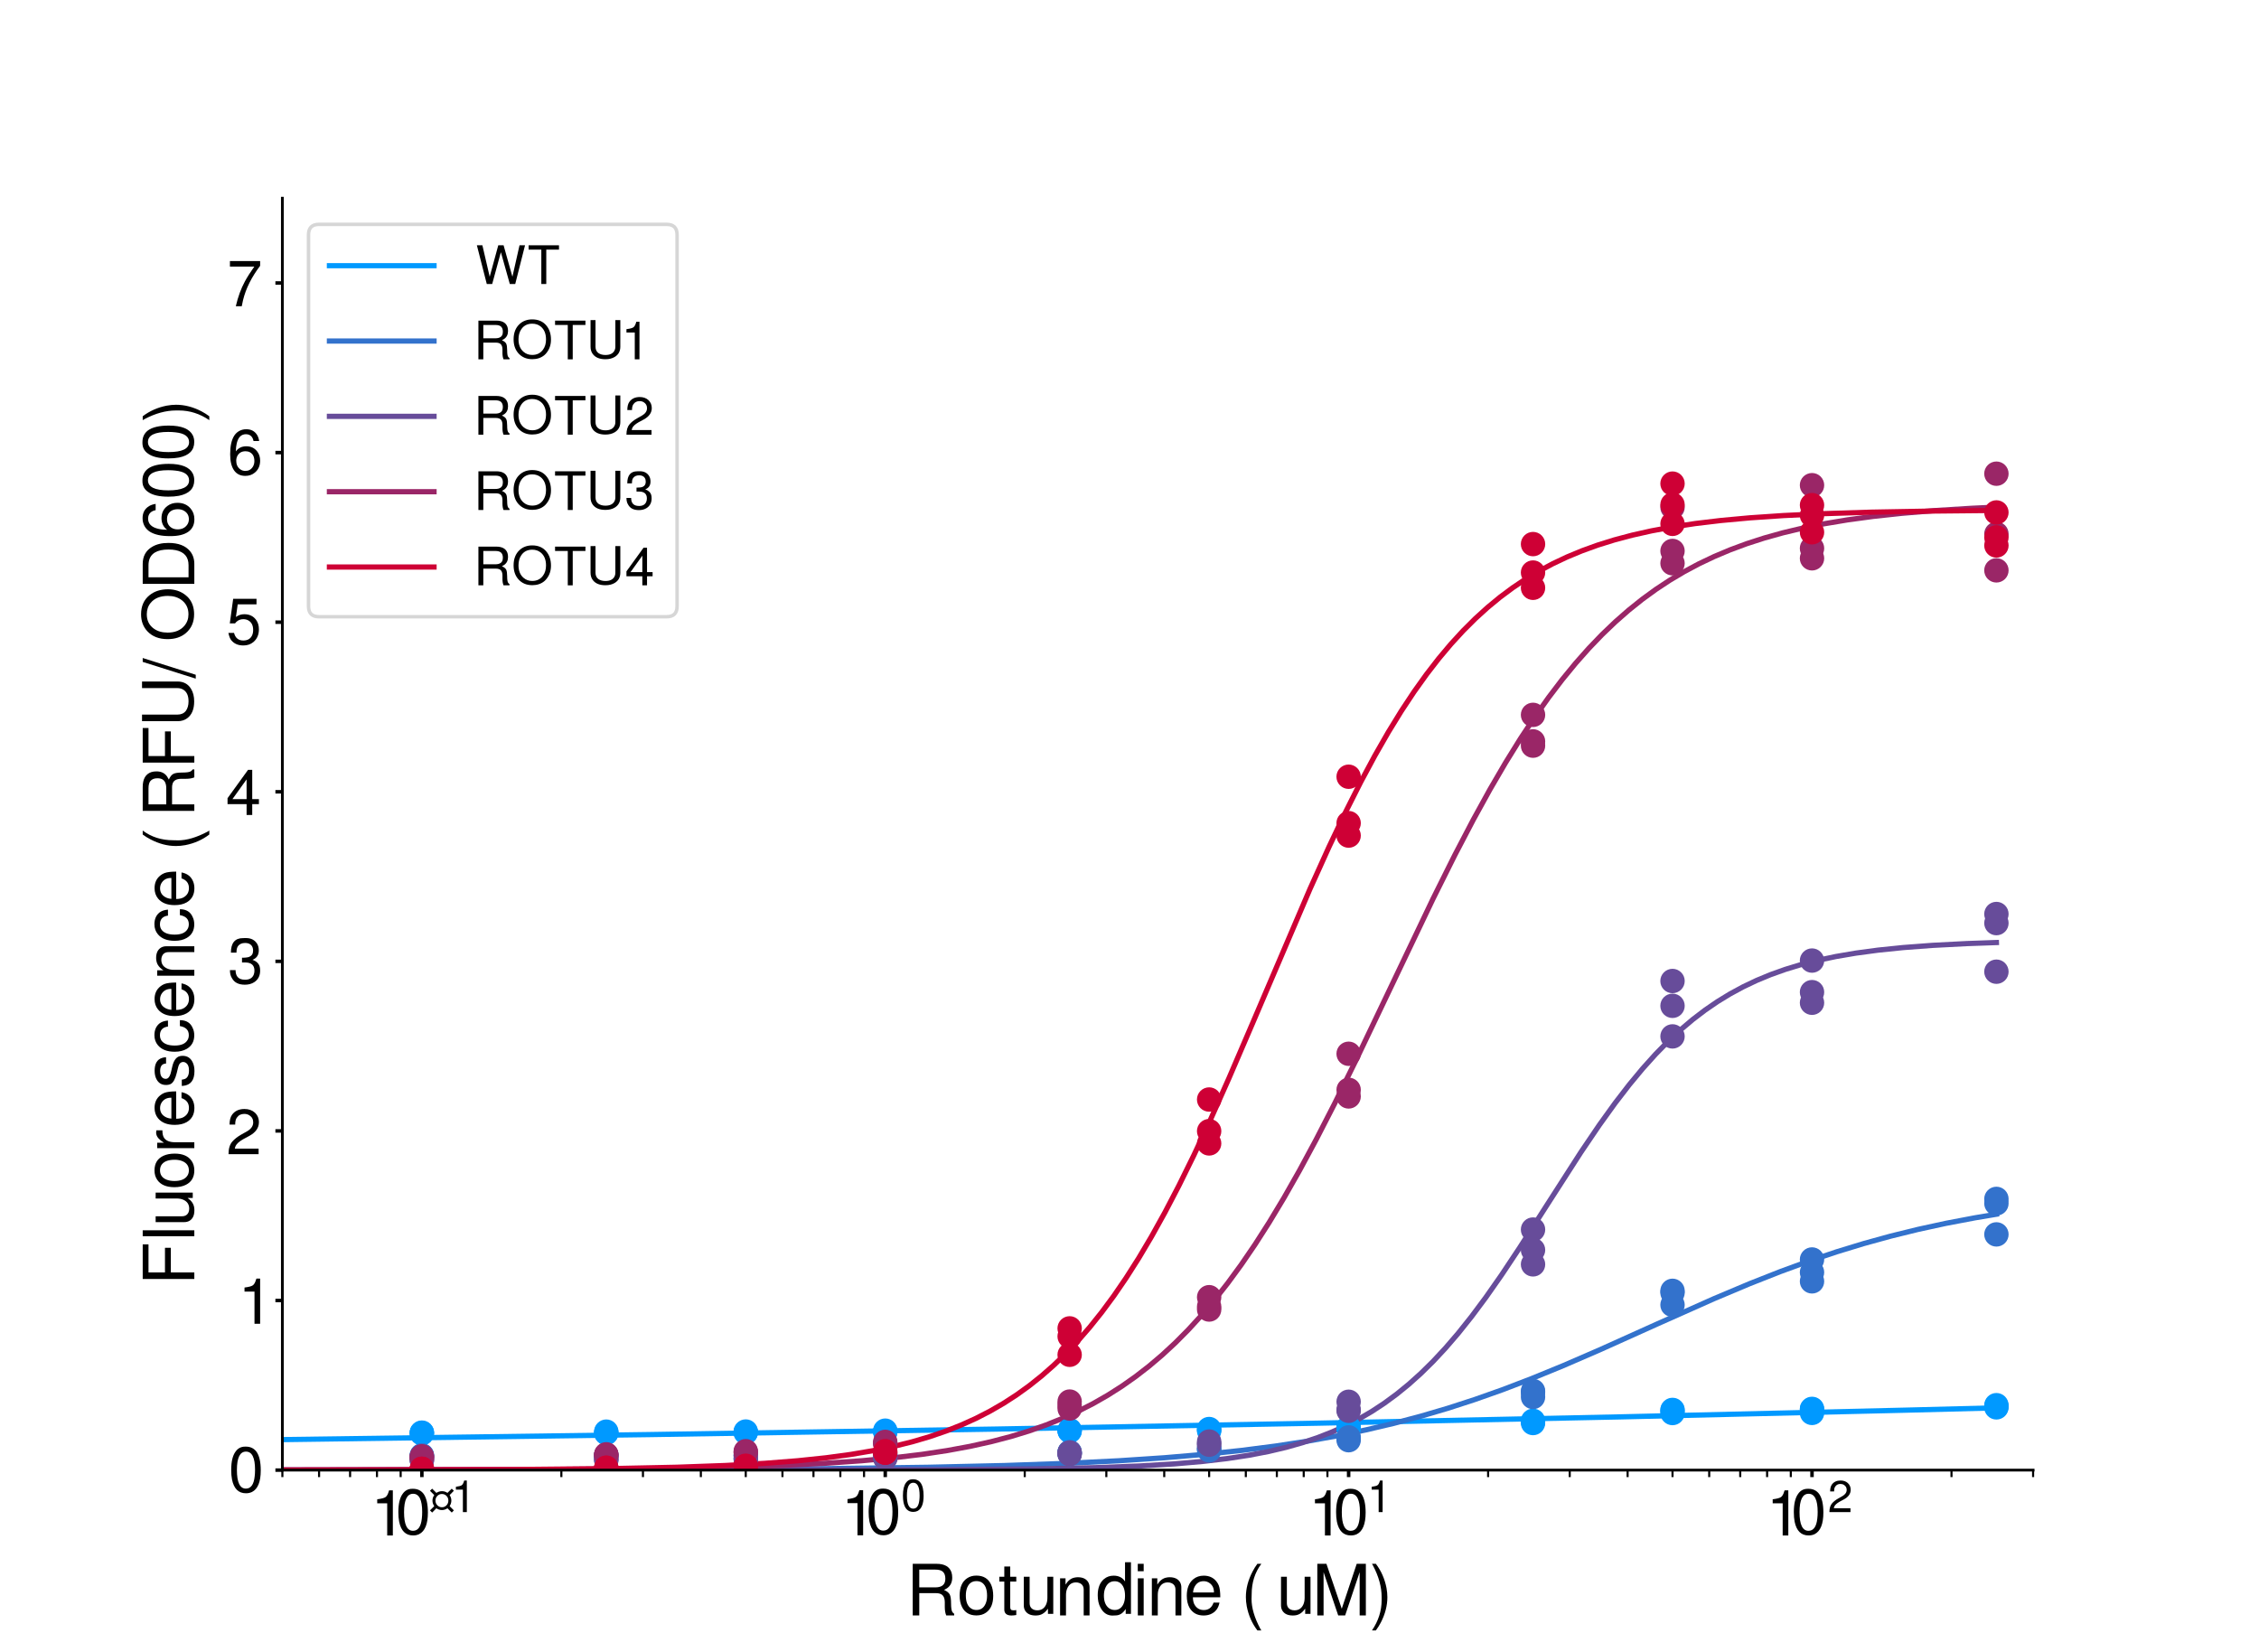 <?xml version="1.0" encoding="utf-8" standalone="no"?>
<!DOCTYPE svg PUBLIC "-//W3C//DTD SVG 1.1//EN"
  "http://www.w3.org/Graphics/SVG/1.1/DTD/svg11.dtd">
<!-- Created with matplotlib (https://matplotlib.org/) -->
<svg height="473.76pt" version="1.1" viewBox="0 0 648 473.76" width="648pt" xmlns="http://www.w3.org/2000/svg" xmlns:xlink="http://www.w3.org/1999/xlink">
 <defs>
  <style type="text/css">
*{stroke-linecap:butt;stroke-linejoin:round;}
  </style>
 </defs>
 <g id="figure_1">
  <g id="patch_1">
   <path d="M 0 473.76 
L 648 473.76 
L 648 0 
L 0 0 
z
" style="fill:#ffffff;"/>
  </g>
  <g id="axes_1">
   <g id="patch_2">
    <path d="M 81 421.646 
L 583.2 421.646 
L 583.2 56.851 
L 81 56.851 
z
" style="fill:#ffffff;"/>
   </g>
   <g id="matplotlib.axis_1">
    <g id="xtick_1">
     <g id="line2d_1">
      <defs>
       <path d="M 0 0 
L 0 2 
" id="m066c71b6ae" style="stroke:#000000;"/>
      </defs>
      <g>
       <use style="stroke:#000000;" x="121.014" xlink:href="#m066c71b6ae" y="421.646"/>
      </g>
     </g>
     <g id="text_1">
      <!-- $\mathdefault{10^{-1}}$ -->
      <defs>
       <path d="M 22.75 51.266 
L 6.844 51.266 
L 6.844 57.719 
Q 17.188 58.984 20.219 61.328 
Q 23.344 63.578 25.391 70.797 
L 25.875 71.969 
L 31.734 71.969 
L 31.734 0 
L 22.75 0 
z
" id="Gargi-49"/>
       <path d="M 41.891 37.5 
Q 41.891 66.5 27.438 66.5 
Q 12.984 66.5 12.984 37.203 
Q 12.984 7.516 27.25 7.516 
Q 39.266 7.516 41.312 27.047 
Q 41.891 31.734 41.891 37.5 
z
M 27.438 74.422 
Q 37.891 74.422 44.047 66.5 
Q 50.984 56.938 50.984 36.625 
Q 50.984 9.188 37.016 2.156 
Q 32.719 0.094 27.438 0.094 
Q 9.578 0.094 5.172 22.078 
Q 3.906 28.719 3.906 37.312 
Q 3.906 57.125 10.844 66.5 
Q 16.406 74.422 25.984 74.422 
z
" id="Gargi-48"/>
       <path d="M 52.203 4 
L 47.406 -1 
L 37.594 8.797 
Q 31.703 4.703 25.094 4.703 
Q 18.297 4.703 12.406 8.797 
L 2.797 -1 
L -2.203 4 
L 7.594 13.594 
Q 3.5 19.5 3.5 26.203 
Q 3.5 33.094 7.594 38.797 
L -2.203 48.594 
L 2.797 53.406 
L 12.406 43.797 
Q 18.5 47.703 25.094 47.703 
Q 32 47.703 37.594 43.797 
L 47.406 53.406 
L 52.203 48.594 
L 42.594 38.797 
Q 46.5 33 46.5 26.297 
Q 46.5 19.703 42.594 13.594 
z
M 39.703 26.406 
Q 39.703 32.594 35.391 36.938 
Q 31.094 41.297 24.906 41.297 
Q 18.906 41.297 14.594 36.891 
Q 10.297 32.5 10.297 26.297 
Q 10.297 20 14.641 15.547 
Q 19 11.094 25.094 11.094 
Q 31.297 11.094 35.5 15.547 
Q 39.703 20 39.703 26.406 
z
" id="STIXGeneral-Regular-164"/>
      </defs>
      <g transform="translate(106.974 440.472)scale(0.18 -0.18)">
       <use transform="translate(0 0.369)" xlink:href="#Gargi-49"/>
       <use transform="translate(36.621 0.369)" xlink:href="#Gargi-48"/>
       <use transform="translate(92.435 37.622)scale(0.7)" xlink:href="#STIXGeneral-Regular-164"/>
       <use transform="translate(127.435 37.622)scale(0.7)" xlink:href="#Gargi-49"/>
      </g>
     </g>
    </g>
    <g id="xtick_2">
     <g id="line2d_2">
      <g>
       <use style="stroke:#000000;" x="253.936" xlink:href="#m066c71b6ae" y="421.646"/>
      </g>
     </g>
     <g id="text_2">
      <!-- $\mathdefault{10^{0}}$ -->
      <g transform="translate(241.876 440.472)scale(0.18 -0.18)">
       <use transform="translate(0 0.652)" xlink:href="#Gargi-49"/>
       <use transform="translate(36.621 0.652)" xlink:href="#Gargi-48"/>
       <use transform="translate(92.435 37.905)scale(0.7)" xlink:href="#Gargi-48"/>
      </g>
     </g>
    </g>
    <g id="xtick_3">
     <g id="line2d_3">
      <g>
       <use style="stroke:#000000;" x="386.858" xlink:href="#m066c71b6ae" y="421.646"/>
      </g>
     </g>
     <g id="text_3">
      <!-- $\mathdefault{10^{1}}$ -->
      <g transform="translate(375.968 440.472)scale(0.18 -0.18)">
       <use transform="translate(0 0.369)" xlink:href="#Gargi-49"/>
       <use transform="translate(36.621 0.369)" xlink:href="#Gargi-48"/>
       <use transform="translate(92.435 37.622)scale(0.7)" xlink:href="#Gargi-49"/>
      </g>
     </g>
    </g>
    <g id="xtick_4">
     <g id="line2d_4">
      <g>
       <use style="stroke:#000000;" x="519.78" xlink:href="#m066c71b6ae" y="421.646"/>
      </g>
     </g>
     <g id="text_4">
      <!-- $\mathdefault{10^{2}}$ -->
      <defs>
       <path d="M 54.781 8.797 
L 54.781 0 
L 6.844 0 
Q 6.844 12.984 12.703 19.828 
Q 17.969 25.984 27.047 31.156 
L 36.422 36.422 
Q 46.188 42.094 46.188 50.688 
Q 46.188 58.016 40.047 61.922 
Q 36.531 64.156 31.938 64.156 
Q 24.312 64.156 20.312 58.406 
L 19.531 57.234 
Q 17.484 53.906 17.484 47.078 
L 8.5 47.078 
Q 8.5 57.234 12.406 62.703 
Q 19.047 71.969 32.234 71.969 
Q 42.281 71.969 48.641 66.312 
Q 55.281 60.25 55.281 50.875 
Q 55.281 37.5 40.047 29.109 
L 29.891 23.641 
Q 20.703 18.266 18.266 13.281 
Q 17.281 11.234 16.891 8.797 
z
" id="Gargi-50"/>
      </defs>
      <g transform="translate(507.27 440.472)scale(0.18 -0.18)">
       <use transform="translate(0 0.369)" xlink:href="#Gargi-49"/>
       <use transform="translate(36.621 0.369)" xlink:href="#Gargi-48"/>
       <use transform="translate(92.435 37.622)scale(0.7)" xlink:href="#Gargi-50"/>
      </g>
     </g>
    </g>
    <g id="xtick_5">
     <g id="line2d_5">
      <defs>
       <path d="M 0 0 
L 0 2 
" id="mce580d569e" style="stroke:#000000;stroke-width:0.6;"/>
      </defs>
      <g>
       <use style="stroke:#000000;stroke-width:0.6;" x="81" xlink:href="#mce580d569e" y="421.646"/>
      </g>
     </g>
    </g>
    <g id="xtick_6">
     <g id="line2d_6">
      <g>
       <use style="stroke:#000000;stroke-width:0.6;" x="91.525" xlink:href="#mce580d569e" y="421.646"/>
      </g>
     </g>
    </g>
    <g id="xtick_7">
     <g id="line2d_7">
      <g>
       <use style="stroke:#000000;stroke-width:0.6;" x="100.424" xlink:href="#mce580d569e" y="421.646"/>
      </g>
     </g>
    </g>
    <g id="xtick_8">
     <g id="line2d_8">
      <g>
       <use style="stroke:#000000;stroke-width:0.6;" x="108.132" xlink:href="#mce580d569e" y="421.646"/>
      </g>
     </g>
    </g>
    <g id="xtick_9">
     <g id="line2d_9">
      <g>
       <use style="stroke:#000000;stroke-width:0.6;" x="114.931" xlink:href="#mce580d569e" y="421.646"/>
      </g>
     </g>
    </g>
    <g id="xtick_10">
     <g id="line2d_10">
      <g>
       <use style="stroke:#000000;stroke-width:0.6;" x="161.027" xlink:href="#mce580d569e" y="421.646"/>
      </g>
     </g>
    </g>
    <g id="xtick_11">
     <g id="line2d_11">
      <g>
       <use style="stroke:#000000;stroke-width:0.6;" x="184.434" xlink:href="#mce580d569e" y="421.646"/>
      </g>
     </g>
    </g>
    <g id="xtick_12">
     <g id="line2d_12">
      <g>
       <use style="stroke:#000000;stroke-width:0.6;" x="201.041" xlink:href="#mce580d569e" y="421.646"/>
      </g>
     </g>
    </g>
    <g id="xtick_13">
     <g id="line2d_13">
      <g>
       <use style="stroke:#000000;stroke-width:0.6;" x="213.922" xlink:href="#mce580d569e" y="421.646"/>
      </g>
     </g>
    </g>
    <g id="xtick_14">
     <g id="line2d_14">
      <g>
       <use style="stroke:#000000;stroke-width:0.6;" x="224.447" xlink:href="#mce580d569e" y="421.646"/>
      </g>
     </g>
    </g>
    <g id="xtick_15">
     <g id="line2d_15">
      <g>
       <use style="stroke:#000000;stroke-width:0.6;" x="233.346" xlink:href="#mce580d569e" y="421.646"/>
      </g>
     </g>
    </g>
    <g id="xtick_16">
     <g id="line2d_16">
      <g>
       <use style="stroke:#000000;stroke-width:0.6;" x="241.054" xlink:href="#mce580d569e" y="421.646"/>
      </g>
     </g>
    </g>
    <g id="xtick_17">
     <g id="line2d_17">
      <g>
       <use style="stroke:#000000;stroke-width:0.6;" x="247.854" xlink:href="#mce580d569e" y="421.646"/>
      </g>
     </g>
    </g>
    <g id="xtick_18">
     <g id="line2d_18">
      <g>
       <use style="stroke:#000000;stroke-width:0.6;" x="293.949" xlink:href="#mce580d569e" y="421.646"/>
      </g>
     </g>
    </g>
    <g id="xtick_19">
     <g id="line2d_19">
      <g>
       <use style="stroke:#000000;stroke-width:0.6;" x="317.356" xlink:href="#mce580d569e" y="421.646"/>
      </g>
     </g>
    </g>
    <g id="xtick_20">
     <g id="line2d_20">
      <g>
       <use style="stroke:#000000;stroke-width:0.6;" x="333.963" xlink:href="#mce580d569e" y="421.646"/>
      </g>
     </g>
    </g>
    <g id="xtick_21">
     <g id="line2d_21">
      <g>
       <use style="stroke:#000000;stroke-width:0.6;" x="346.844" xlink:href="#mce580d569e" y="421.646"/>
      </g>
     </g>
    </g>
    <g id="xtick_22">
     <g id="line2d_22">
      <g>
       <use style="stroke:#000000;stroke-width:0.6;" x="357.369" xlink:href="#mce580d569e" y="421.646"/>
      </g>
     </g>
    </g>
    <g id="xtick_23">
     <g id="line2d_23">
      <g>
       <use style="stroke:#000000;stroke-width:0.6;" x="366.268" xlink:href="#mce580d569e" y="421.646"/>
      </g>
     </g>
    </g>
    <g id="xtick_24">
     <g id="line2d_24">
      <g>
       <use style="stroke:#000000;stroke-width:0.6;" x="373.976" xlink:href="#mce580d569e" y="421.646"/>
      </g>
     </g>
    </g>
    <g id="xtick_25">
     <g id="line2d_25">
      <g>
       <use style="stroke:#000000;stroke-width:0.6;" x="380.776" xlink:href="#mce580d569e" y="421.646"/>
      </g>
     </g>
    </g>
    <g id="xtick_26">
     <g id="line2d_26">
      <g>
       <use style="stroke:#000000;stroke-width:0.6;" x="426.871" xlink:href="#mce580d569e" y="421.646"/>
      </g>
     </g>
    </g>
    <g id="xtick_27">
     <g id="line2d_27">
      <g>
       <use style="stroke:#000000;stroke-width:0.6;" x="450.278" xlink:href="#mce580d569e" y="421.646"/>
      </g>
     </g>
    </g>
    <g id="xtick_28">
     <g id="line2d_28">
      <g>
       <use style="stroke:#000000;stroke-width:0.6;" x="466.885" xlink:href="#mce580d569e" y="421.646"/>
      </g>
     </g>
    </g>
    <g id="xtick_29">
     <g id="line2d_29">
      <g>
       <use style="stroke:#000000;stroke-width:0.6;" x="479.766" xlink:href="#mce580d569e" y="421.646"/>
      </g>
     </g>
    </g>
    <g id="xtick_30">
     <g id="line2d_30">
      <g>
       <use style="stroke:#000000;stroke-width:0.6;" x="490.291" xlink:href="#mce580d569e" y="421.646"/>
      </g>
     </g>
    </g>
    <g id="xtick_31">
     <g id="line2d_31">
      <g>
       <use style="stroke:#000000;stroke-width:0.6;" x="499.19" xlink:href="#mce580d569e" y="421.646"/>
      </g>
     </g>
    </g>
    <g id="xtick_32">
     <g id="line2d_32">
      <g>
       <use style="stroke:#000000;stroke-width:0.6;" x="506.899" xlink:href="#mce580d569e" y="421.646"/>
      </g>
     </g>
    </g>
    <g id="xtick_33">
     <g id="line2d_33">
      <g>
       <use style="stroke:#000000;stroke-width:0.6;" x="513.698" xlink:href="#mce580d569e" y="421.646"/>
      </g>
     </g>
    </g>
    <g id="xtick_34">
     <g id="line2d_34">
      <g>
       <use style="stroke:#000000;stroke-width:0.6;" x="559.794" xlink:href="#mce580d569e" y="421.646"/>
      </g>
     </g>
    </g>
    <g id="xtick_35">
     <g id="line2d_35">
      <g>
       <use style="stroke:#000000;stroke-width:0.6;" x="583.2" xlink:href="#mce580d569e" y="421.646"/>
      </g>
     </g>
    </g>
    <g id="text_5">
     <!-- Rotundine (uM) -->
     <defs>
      <path d="M 14.266 40.234 
L 37.109 40.234 
Q 49.422 40.234 51.266 48.922 
Q 51.656 50.688 51.656 52.938 
Q 51.656 59.578 47.859 62.891 
Q 44.531 65.719 37.109 65.719 
L 14.266 65.719 
z
M 14.266 31.938 
L 14.266 0 
L 4.891 0 
L 4.891 74.031 
L 38.969 74.031 
Q 56.25 74.031 60.453 61.812 
Q 61.531 58.5 61.531 54.203 
Q 61.531 44.234 54.203 39.062 
Q 52.25 37.797 49.812 36.531 
Q 56.156 33.797 58.109 29.781 
Q 59.859 25.984 59.859 17.281 
Q 59.859 7.516 61.812 4.781 
Q 62.797 3.422 64.359 2.344 
L 64.359 0 
L 52.938 0 
Q 50.875 4.891 50.875 12.109 
L 50.875 18.656 
Q 50.875 29.781 42.781 31.453 
Q 40.922 31.938 38.672 31.938 
z
" id="Gargi-82"/>
      <path d="M 27.047 49.219 
Q 17.578 49.219 13.766 39.938 
Q 11.812 35.062 11.812 28.516 
Q 11.812 14.656 19.734 9.766 
Q 22.859 7.812 27.047 7.812 
Q 36.234 7.812 40.141 16.797 
Q 42.281 21.578 42.281 28.219 
Q 42.281 42.969 33.984 47.656 
Q 30.859 49.219 27.047 49.219 
z
M 26.953 57.125 
Q 42.281 57.125 48.141 43.953 
Q 51.078 37.312 51.078 28.125 
Q 51.078 11.141 40.719 4 
Q 35.062 0 27.047 0 
Q 12.406 0 6.344 12.109 
Q 2.938 18.953 2.938 28.516 
Q 2.938 46.188 13.672 53.328 
Q 19.234 57.125 26.953 57.125 
z
" id="Gargi-111"/>
      <path d="M 30.172 55.469 
L 30.172 48.531 
L 21.484 48.531 
L 21.484 12.109 
Q 21.484 8.203 23.734 7.625 
Q 24.609 7.328 26.172 7.328 
Q 28.719 7.328 30.172 7.719 
L 30.172 0.594 
Q 26.266 -0.094 23.25 -0.094 
Q 14.266 -0.094 13.094 6.734 
Q 12.984 7.422 12.984 8.297 
L 12.984 48.531 
L 5.859 48.531 
L 5.859 55.469 
L 12.984 55.469 
L 12.984 70.125 
L 21.484 70.125 
L 21.484 55.469 
z
" id="Gargi-116"/>
      <path d="M 47.172 2.25 
L 39.547 2.25 
L 39.547 9.672 
Q 33.891 1.656 26.375 0.297 
Q 24.312 -0.094 21.781 -0.094 
Q 10.938 -0.094 6.734 7.031 
Q 4.891 10.25 4.891 14.453 
L 4.891 55.469 
L 13.281 55.469 
L 13.281 17.781 
Q 13.281 10.641 19.234 8.203 
Q 21.484 7.328 24.219 7.328 
Q 32.906 7.328 36.719 15.234 
Q 38.766 19.531 38.766 25.297 
L 38.766 55.469 
L 47.172 55.469 
z
" id="Gargi-117"/>
      <path d="M 4.891 53.219 
L 12.703 53.219 
L 12.703 44.234 
Q 18.172 52.938 25.875 54.297 
Q 27.938 54.781 30.375 54.781 
Q 41.016 54.781 45.312 47.656 
Q 47.172 44.344 47.172 40.234 
L 47.172 0 
L 38.766 0 
L 38.766 36.922 
Q 38.766 43.953 32.812 46.391 
Q 30.562 47.359 27.828 47.359 
Q 19.234 47.359 15.531 39.547 
Q 13.375 35.25 13.375 29.391 
L 13.375 0 
L 4.891 0 
z
" id="Gargi-110"/>
      <path d="M 31.156 49.031 
Q 22.469 49.031 18.359 40.719 
Q 15.719 35.641 15.719 28.422 
Q 15.719 16.016 22.75 10.547 
Q 26.469 7.812 31.25 7.812 
Q 39.656 7.812 43.656 16.109 
Q 46 21.188 46 28.219 
Q 46 41.5 38.766 46.781 
Q 35.359 49.031 31.156 49.031 
z
M 54.5 76.266 
L 54.5 2.25 
L 46.969 2.25 
L 46.969 9.281 
Q 41.109 0 32.328 0 
Q 31.25 0 29.984 -0.094 
Q 29.109 -0.203 28.125 -0.203 
Q 16.797 -0.203 10.75 11.328 
Q 6.844 18.453 6.844 29 
Q 6.844 44.625 15.922 52.25 
Q 21.688 57.031 29.688 57.031 
Q 40.625 57.031 46 48.734 
L 46 76.266 
z
" id="Gargi-100"/>
      <path d="M 15.328 74.031 
L 15.328 63.375 
L 6.844 63.375 
L 6.844 74.031 
z
M 15.328 53.219 
L 15.328 0 
L 6.938 0 
L 6.938 53.219 
z
" id="Gargi-105"/>
      <path d="M 11.922 32.906 
L 41.797 32.906 
Q 41.891 33.109 41.891 33.5 
Q 41.891 41.703 35.938 46.188 
Q 32.031 49.125 27.156 49.125 
Q 18.562 49.125 14.359 41.5 
Q 12.312 37.891 11.922 32.906 
z
M 50.984 25.984 
L 11.719 25.984 
Q 11.812 18.656 14.547 14.656 
Q 18.953 7.719 27.344 7.719 
Q 37.703 7.719 41.312 18.359 
L 49.812 18.359 
Q 47.562 6.156 37.016 1.766 
Q 32.516 -0.094 27.047 -0.094 
Q 13.281 -0.094 6.844 11.031 
Q 2.938 17.969 2.938 28.125 
Q 2.938 44.234 12.406 52.047 
Q 18.562 57.031 27.25 57.031 
Q 38.969 57.031 45.516 48.641 
Q 47.562 46.094 48.828 42.969 
Q 50.984 37.406 50.984 25.984 
z
" id="Gargi-101"/>
      <path id="Gargi-32"/>
      <path d="M 23.922 74.031 
L 29.594 74.031 
Q 15.719 55.375 15.719 30.469 
Q 15.719 28.328 15.625 26.266 
Q 15.531 24.906 15.531 23.531 
Q 15.531 4.594 28.031 -18.953 
Q 28.812 -20.516 29.594 -21.484 
L 23.922 -21.484 
Q 12.5 -6.547 8.688 12.984 
Q 7.422 19.922 7.422 26.266 
Q 7.422 44.531 16.891 62.703 
Q 20.016 68.844 23.922 74.031 
z
" id="Gargi-40"/>
      <path d="M 44.828 0 
L 34.859 0 
L 13.875 62.016 
L 13.875 0 
L 4.891 0 
L 4.891 74.031 
L 17.969 74.031 
L 39.938 9.578 
L 61.422 74.031 
L 74.516 74.031 
L 74.516 0 
L 65.625 0 
L 65.625 62.016 
z
" id="Gargi-77"/>
      <path d="M 9.469 -21.484 
L 3.906 -21.484 
Q 17.781 -1.078 17.781 22.078 
Q 17.781 23.141 17.781 24.125 
Q 17.781 25.203 17.781 26.172 
Q 17.781 48.047 5.375 71.484 
Q 4.5 73.141 3.906 74.031 
L 9.469 74.031 
Q 20.906 58.984 24.703 39.547 
Q 25.984 32.625 25.984 26.172 
Q 25.984 8.016 16.609 -10.156 
Q 13.375 -16.312 9.469 -21.484 
z
" id="Gargi-41"/>
     </defs>
     <g transform="translate(260.841 463.328)scale(0.2 -0.2)">
      <use xlink:href="#Gargi-82"/>
      <use x="69.238" xlink:href="#Gargi-111"/>
      <use x="123.242" xlink:href="#Gargi-116"/>
      <use x="159.277" xlink:href="#Gargi-117"/>
      <use x="211.328" xlink:href="#Gargi-110"/>
      <use x="263.379" xlink:href="#Gargi-100"/>
      <use x="320.801" xlink:href="#Gargi-105"/>
      <use x="342.969" xlink:href="#Gargi-110"/>
      <use x="395.02" xlink:href="#Gargi-101"/>
      <use x="450.879" xlink:href="#Gargi-32"/>
      <use x="475.293" xlink:href="#Gargi-40"/>
      <use x="528.223" xlink:href="#Gargi-117"/>
      <use x="580.273" xlink:href="#Gargi-77"/>
      <use x="659.668" xlink:href="#Gargi-41"/>
     </g>
    </g>
   </g>
   <g id="matplotlib.axis_2">
    <g id="ytick_1">
     <g id="line2d_36">
      <defs>
       <path d="M 0 0 
L -2 0 
" id="mf7eae427cf" style="stroke:#000000;"/>
      </defs>
      <g>
       <use style="stroke:#000000;" x="81" xlink:href="#mf7eae427cf" y="421.646"/>
      </g>
     </g>
     <g id="text_6">
      <!-- 0 -->
      <g transform="translate(65.62 428.309)scale(0.18 -0.18)">
       <use xlink:href="#Gargi-48"/>
      </g>
     </g>
    </g>
    <g id="ytick_2">
     <g id="line2d_37">
      <g>
       <use style="stroke:#000000;" x="81" xlink:href="#mf7eae427cf" y="373.007"/>
      </g>
     </g>
     <g id="text_7">
      <!-- 1 -->
      <g transform="translate(68.907 379.67)scale(0.18 -0.18)">
       <use xlink:href="#Gargi-49"/>
      </g>
     </g>
    </g>
    <g id="ytick_3">
     <g id="line2d_38">
      <g>
       <use style="stroke:#000000;" x="81" xlink:href="#mf7eae427cf" y="324.368"/>
      </g>
     </g>
     <g id="text_8">
      <!-- 2 -->
      <g transform="translate(64.32 331.03)scale(0.18 -0.18)">
       <use xlink:href="#Gargi-50"/>
      </g>
     </g>
    </g>
    <g id="ytick_4">
     <g id="line2d_39">
      <g>
       <use style="stroke:#000000;" x="81" xlink:href="#mf7eae427cf" y="275.728"/>
      </g>
     </g>
     <g id="text_9">
      <!-- 3 -->
      <defs>
       <path d="M 26.078 35.25 
L 26.078 42.781 
Q 34.578 42.781 37.984 44.344 
Q 43.75 46.969 43.75 54 
Q 43.75 62.703 36.625 65.438 
Q 34.188 66.312 31.062 66.312 
Q 23.047 66.312 19.438 60.844 
Q 19.141 60.359 18.953 59.969 
Q 17.281 57.031 17.281 50.875 
L 8.406 50.875 
Q 8.406 74.031 27.641 74.031 
Q 28.719 74.031 30.953 74.125 
Q 31.734 74.125 32.422 74.125 
Q 44.734 74.125 50.391 64.656 
Q 52.828 60.453 52.828 54.391 
Q 52.828 43.359 42.781 39.453 
Q 52.25 36.141 54.297 28.422 
Q 54.984 25.781 54.984 22.266 
Q 54.984 9.859 45.406 3.719 
Q 39.266 -0.203 30.672 -0.203 
Q 15.625 -0.203 10.062 10.25 
Q 6.844 15.141 6.844 23.047 
L 15.828 23.047 
Q 15.828 9.672 27.25 8.016 
Q 29.297 7.719 30.953 7.719 
Q 41.5 7.719 44.734 15.719 
Q 45.906 18.562 45.906 22.172 
Q 45.906 35.25 30.953 35.25 
L 27.156 35.25 
z
" id="Gargi-51"/>
      </defs>
      <g transform="translate(64.725 282.391)scale(0.18 -0.18)">
       <use xlink:href="#Gargi-51"/>
      </g>
     </g>
    </g>
    <g id="ytick_5">
     <g id="line2d_40">
      <g>
       <use style="stroke:#000000;" x="81" xlink:href="#mf7eae427cf" y="227.089"/>
      </g>
     </g>
     <g id="text_10">
      <!-- 4 -->
      <defs>
       <path d="M 37.203 25.297 
L 37.203 56.734 
L 14.656 25.297 
z
M 37.203 17.281 
L 6.844 17.281 
L 6.844 26.766 
L 39.547 71.969 
L 46.188 71.969 
L 46.188 25.297 
L 56.844 25.297 
L 56.844 17.281 
L 46.188 17.281 
L 46.188 0 
L 37.203 0 
z
" id="Gargi-52"/>
      </defs>
      <g transform="translate(64.039 233.752)scale(0.18 -0.18)">
       <use xlink:href="#Gargi-52"/>
      </g>
     </g>
    </g>
    <g id="ytick_6">
     <g id="line2d_41">
      <g>
       <use style="stroke:#000000;" x="81" xlink:href="#mf7eae427cf" y="178.45"/>
      </g>
     </g>
     <g id="text_11">
      <!-- 5 -->
      <defs>
       <path d="M 51.656 74.219 
L 51.656 65.438 
L 21.688 65.438 
L 18.844 45.312 
Q 24.812 49.703 32.125 49.703 
Q 44.344 49.703 50.875 40.828 
Q 55.469 34.672 55.469 25.688 
Q 55.469 12.594 46.578 5.281 
Q 40.047 -0.094 30.766 -0.094 
Q 19.344 -0.094 12.797 6.734 
Q 11.922 7.625 11.234 8.5 
Q 8.5 11.922 6.844 19.922 
L 15.828 19.922 
Q 18.953 7.812 30.562 7.812 
Q 40.828 7.812 44.625 16.016 
Q 46.297 19.734 46.297 24.516 
Q 46.297 35.547 38.578 39.844 
Q 35.156 41.797 30.562 41.797 
Q 24.031 41.797 19.438 37.406 
L 17.391 35.062 
L 9.078 35.062 
L 14.453 74.219 
z
" id="Gargi-53"/>
      </defs>
      <g transform="translate(64.284 185.112)scale(0.18 -0.18)">
       <use xlink:href="#Gargi-53"/>
      </g>
     </g>
    </g>
    <g id="ytick_7">
     <g id="line2d_42">
      <g>
       <use style="stroke:#000000;" x="81" xlink:href="#mf7eae427cf" y="129.81"/>
      </g>
     </g>
     <g id="text_12">
      <!-- 6 -->
      <defs>
       <path d="M 29.391 39.156 
Q 20.797 39.156 16.703 32.422 
Q 14.547 28.719 14.547 24.031 
Q 14.547 15.234 20.703 10.547 
Q 24.312 7.812 29.109 7.812 
Q 36.812 7.812 40.922 14.266 
Q 43.453 18.266 43.453 23.438 
Q 43.453 33.797 36.234 37.594 
Q 33.297 39.156 29.391 39.156 
z
M 51.078 55.469 
L 42.094 55.469 
Q 40.328 64.359 32.906 66.016 
Q 31.547 66.312 30.078 66.312 
Q 18.75 66.312 15.328 51.656 
Q 13.969 46.188 13.969 38.969 
Q 19.922 47.078 30.562 47.078 
Q 41.797 47.078 48.141 38.578 
Q 52.641 32.625 52.641 24.219 
Q 52.641 12.109 44.234 5.172 
Q 37.984 -0.094 29 -0.094 
Q 17.094 -0.094 10.938 8.891 
Q 4.891 17.781 4.891 33.891 
L 4.891 35.062 
Q 4.891 53.812 11.328 63.969 
Q 17.094 72.562 27.25 74.031 
Q 28.906 74.219 30.672 74.219 
Q 42.281 74.219 47.953 64.844 
Q 50.297 60.844 51.078 55.469 
z
" id="Gargi-54"/>
      </defs>
      <g transform="translate(65.147 136.473)scale(0.18 -0.18)">
       <use xlink:href="#Gargi-54"/>
      </g>
     </g>
    </g>
    <g id="ytick_8">
     <g id="line2d_43">
      <g>
       <use style="stroke:#000000;" x="81" xlink:href="#mf7eae427cf" y="81.171"/>
      </g>
     </g>
     <g id="text_13">
      <!-- 7 -->
      <defs>
       <path d="M 54.984 71.969 
L 54.984 64.453 
Q 34.469 37.312 27.734 9.766 
Q 26.562 4.984 25.688 0 
L 16.219 0 
Q 21.297 22.172 30.672 39.547 
Q 36.234 49.812 45.703 63.188 
L 6.844 63.188 
L 6.844 71.969 
z
" id="Gargi-55"/>
      </defs>
      <g transform="translate(64.725 87.834)scale(0.18 -0.18)">
       <use xlink:href="#Gargi-55"/>
      </g>
     </g>
    </g>
    <g id="text_14">
     <!-- Fluorescence (RFU/OD600) -->
     <defs>
      <path d="M 14.266 33.688 
L 14.266 0 
L 4.891 0 
L 4.891 74.031 
L 54.5 74.031 
L 54.5 65.719 
L 14.266 65.719 
L 14.266 42.094 
L 49.609 42.094 
L 49.609 33.688 
z
" id="Gargi-70"/>
      <path d="M 15.328 74.031 
L 15.328 0 
L 6.844 0 
L 6.844 74.031 
z
" id="Gargi-108"/>
      <path d="M 4.891 53.219 
L 12.703 53.219 
L 12.703 43.562 
Q 18.562 53.031 24.422 54.391 
Q 25.781 54.781 27.25 54.781 
Q 28.328 54.781 30.469 54.391 
L 30.469 45.797 
Q 23.141 45.703 20.016 43.562 
L 19.344 43.172 
Q 13.375 38.766 13.375 27.641 
L 13.375 0 
L 4.891 0 
z
" id="Gargi-114"/>
      <path d="M 44.047 40.531 
L 35.062 40.531 
Q 34.766 49.031 24.422 49.031 
Q 16.109 49.031 13.766 44.141 
Q 13.094 42.672 13.094 41.016 
Q 13.094 36.531 19.828 34.281 
Q 21.297 33.797 22.953 33.406 
L 31.062 31.547 
Q 43.062 28.609 45.406 21.578 
Q 46.094 19.438 46.094 16.703 
Q 46.094 7.031 37.203 2.547 
Q 31.844 -0.203 24.219 -0.203 
Q 4.5 -0.203 3.031 16.312 
Q 2.938 17.094 2.938 17.969 
L 11.922 17.969 
Q 12.5 13.188 14.359 11.234 
Q 17.672 7.625 24.906 7.625 
Q 33.406 7.625 36.234 12.406 
Q 37.312 14.062 37.312 15.922 
Q 37.312 20.609 31.844 22.562 
Q 30.562 22.953 29.109 23.344 
L 21.188 25.297 
Q 9.078 28.328 5.953 33.406 
Q 4.297 36.234 4.297 40.625 
Q 4.297 50.094 12.797 54.391 
Q 17.781 56.938 24.703 56.938 
Q 39.453 56.938 42.969 46.688 
Q 44.047 43.844 44.047 40.531 
z
" id="Gargi-115"/>
      <path d="M 47.656 37.797 
L 39.062 37.797 
Q 37.797 47.656 29.297 49.125 
Q 27.938 49.312 26.562 49.312 
Q 17 49.312 13.375 39.156 
Q 11.812 34.578 11.812 28.125 
Q 11.812 14.266 19.828 9.672 
Q 22.75 7.906 26.766 7.906 
Q 37.594 7.906 39.75 20.703 
L 48.25 20.703 
Q 48.25 6.844 36.531 2.156 
Q 32.234 0.094 26.562 0.094 
Q 13.375 0.094 7.125 10.75 
Q 2.938 17.875 2.938 28.125 
Q 2.938 44.438 12.312 52.25 
Q 18.266 57.234 26.656 57.234 
Q 37.406 57.234 43.266 50.297 
L 44.047 49.219 
Q 47.078 44.922 47.656 37.797 
z
" id="Gargi-99"/>
      <path d="M 52.344 75 
L 61.812 75 
L 61.812 24.125 
Q 61.812 11.141 51.266 4.688 
Q 43.953 0.203 33.297 0.203 
Q 16.5 0.203 9.078 10.25 
Q 4.891 15.922 4.891 24.125 
L 4.891 75 
L 14.359 75 
L 14.359 24.125 
Q 14.359 16.312 19.734 12.109 
Q 25.094 8.297 33.297 8.297 
Q 45.906 8.297 50.391 16.312 
Q 52.344 19.828 52.344 24.125 
z
" id="Gargi-85"/>
      <path d="M 23.25 74.031 
L 28.812 74.031 
L 4.781 -2.047 
L -0.781 -2.047 
z
" id="Gargi-47"/>
      <path d="M 38.578 68.172 
Q 25.203 68.172 17.969 58.016 
Q 12.312 50.094 12.312 38.281 
Q 12.312 22.656 21.969 14.359 
Q 28.906 8.406 38.375 8.406 
Q 38.484 8.406 38.672 8.406 
Q 51.656 8.406 59.078 18.359 
Q 64.938 26.266 64.938 37.891 
Q 64.938 54.391 54.984 62.594 
Q 48.25 68.172 38.578 68.172 
z
M 38.578 76.375 
Q 56.25 76.375 66.016 64.156 
Q 74.422 53.719 74.422 37.703 
Q 74.422 22.953 66.016 12.5 
Q 63.969 9.859 61.625 7.906 
Q 52.344 0.297 38.672 0.297 
Q 21.781 0.297 11.719 12.016 
Q 2.938 22.266 2.938 38.281 
Q 2.938 56.734 14.156 67.281 
Q 23.828 76.375 38.578 76.375 
z
" id="Gargi-79"/>
      <path d="M 14.266 8.297 
L 31.734 8.297 
Q 49.422 8.297 53.219 26.766 
Q 54.109 31.25 54.109 37.016 
Q 54.109 61.922 37.016 65.234 
Q 34.469 65.719 31.734 65.719 
L 14.266 65.719 
z
M 4.891 0 
L 4.891 74.031 
L 33.406 74.031 
Q 49.906 74.031 57.906 60.641 
Q 63.578 51.266 63.578 37.109 
Q 63.578 15.922 51.766 6.156 
Q 44.344 0 33.406 0 
z
" id="Gargi-68"/>
     </defs>
     <g transform="translate(55.742 367.808)rotate(-90)scale(0.2 -0.2)">
      <use xlink:href="#Gargi-70"/>
      <use x="59.375" xlink:href="#Gargi-108"/>
      <use x="81.543" xlink:href="#Gargi-117"/>
      <use x="133.594" xlink:href="#Gargi-111"/>
      <use x="187.598" xlink:href="#Gargi-114"/>
      <use x="222.949" xlink:href="#Gargi-101"/>
      <use x="278.809" xlink:href="#Gargi-115"/>
      <use x="327.832" xlink:href="#Gargi-99"/>
      <use x="379.004" xlink:href="#Gargi-101"/>
      <use x="434.863" xlink:href="#Gargi-110"/>
      <use x="486.914" xlink:href="#Gargi-99"/>
      <use x="538.086" xlink:href="#Gargi-101"/>
      <use x="593.945" xlink:href="#Gargi-32"/>
      <use x="618.359" xlink:href="#Gargi-40"/>
      <use x="671.289" xlink:href="#Gargi-82"/>
      <use x="740.527" xlink:href="#Gargi-70"/>
      <use x="799.902" xlink:href="#Gargi-85"/>
      <use x="866.602" xlink:href="#Gargi-47"/>
      <use x="919.531" xlink:href="#Gargi-79"/>
      <use x="996.875" xlink:href="#Gargi-68"/>
      <use x="1065.332" xlink:href="#Gargi-54"/>
      <use x="1122.852" xlink:href="#Gargi-48"/>
      <use x="1177.734" xlink:href="#Gargi-48"/>
      <use x="1232.617" xlink:href="#Gargi-41"/>
     </g>
    </g>
   </g>
   <g id="line2d_44">
    <path clip-path="url(#p6ccd83857c)" d="M 78.04 412.941 
L 186.327 411.458 
L 285.744 409.875 
L 378.286 408.182 
L 464.926 406.377 
L 546.392 404.46 
L 572.675 403.791 
L 572.675 403.791 
" style="fill:none;stroke:#0099ff;stroke-linecap:square;stroke-width:1.5;"/>
   </g>
   <g id="line2d_45">
    <path clip-path="url(#p6ccd83857c)" d="M 78.04 421.634 
L 191.659 421.492 
L 236.749 421.225 
L 266.121 420.839 
L 288.187 420.334 
L 305.959 419.712 
L 320.946 418.969 
L 333.999 418.105 
L 345.62 417.116 
L 356.179 415.997 
L 365.896 414.746 
L 374.978 413.356 
L 383.578 411.816 
L 391.807 410.117 
L 399.763 408.249 
L 407.546 406.193 
L 415.266 403.924 
L 423.023 401.411 
L 430.96 398.605 
L 439.272 395.428 
L 448.306 391.732 
L 458.855 387.166 
L 475.188 379.817 
L 491.663 372.484 
L 501.866 368.188 
L 510.717 364.699 
L 518.936 361.696 
L 526.832 359.046 
L 534.59 356.676 
L 542.338 354.542 
L 550.182 352.612 
L 558.218 350.865 
L 566.543 349.285 
L 572.675 348.257 
L 572.675 348.257 
" style="fill:none;stroke:#3372cc;stroke-linecap:square;stroke-width:1.5;"/>
   </g>
   <g id="line2d_46">
    <path clip-path="url(#p6ccd83857c)" d="M 78.04 421.646 
L 269.744 421.535 
L 297.382 421.296 
L 314.395 420.939 
L 326.87 420.464 
L 336.746 419.872 
L 344.967 419.162 
L 352.031 418.335 
L 358.253 417.387 
L 363.848 416.313 
L 368.947 415.111 
L 373.651 413.775 
L 378.034 412.302 
L 382.17 410.68 
L 386.103 408.899 
L 389.881 406.946 
L 393.542 404.801 
L 397.106 402.456 
L 400.611 399.883 
L 404.086 397.054 
L 407.556 393.94 
L 411.058 390.496 
L 414.618 386.679 
L 418.283 382.419 
L 422.113 377.62 
L 426.197 372.139 
L 430.69 365.727 
L 435.954 357.81 
L 443.605 345.852 
L 453.515 330.435 
L 458.792 322.648 
L 463.287 316.403 
L 467.378 311.093 
L 471.225 306.457 
L 474.916 302.352 
L 478.509 298.685 
L 482.048 295.389 
L 485.565 292.415 
L 489.089 289.724 
L 492.651 287.282 
L 496.28 285.064 
L 500.005 283.047 
L 503.86 281.213 
L 507.881 279.547 
L 512.112 278.037 
L 516.602 276.671 
L 521.415 275.443 
L 526.631 274.344 
L 532.354 273.368 
L 538.723 272.513 
L 545.935 271.774 
L 554.281 271.147 
L 564.219 270.632 
L 572.675 270.332 
L 572.675 270.332 
" style="fill:none;stroke:#674c9a;stroke-linecap:square;stroke-width:1.5;"/>
   </g>
   <g id="line2d_47">
    <path clip-path="url(#p6ccd83857c)" d="M 78.04 421.631 
L 154.946 421.484 
L 187.251 421.211 
L 208.16 420.824 
L 223.965 420.318 
L 236.554 419.701 
L 247.209 418.961 
L 256.339 418.111 
L 264.461 417.134 
L 271.687 416.045 
L 278.297 414.826 
L 284.313 413.493 
L 289.916 412.028 
L 295.164 410.427 
L 300.104 408.689 
L 304.775 406.813 
L 309.262 404.771 
L 313.579 402.561 
L 317.74 400.18 
L 321.754 397.628 
L 325.675 394.873 
L 329.541 391.884 
L 333.347 388.659 
L 337.123 385.164 
L 340.859 381.402 
L 344.608 377.308 
L 348.383 372.853 
L 352.189 368.011 
L 356.056 362.726 
L 360.003 356.95 
L 364.062 350.61 
L 368.294 343.581 
L 372.737 335.764 
L 377.511 326.905 
L 382.778 316.648 
L 388.914 304.191 
L 397.419 286.372 
L 411.058 257.804 
L 417.303 245.278 
L 422.613 235.116 
L 427.418 226.391 
L 431.9 218.706 
L 436.157 211.84 
L 440.254 205.65 
L 444.239 200.026 
L 448.137 194.905 
L 451.98 190.22 
L 455.789 185.923 
L 459.584 181.976 
L 463.383 178.343 
L 467.206 174.992 
L 471.067 171.903 
L 474.988 169.049 
L 478.991 166.41 
L 483.095 163.971 
L 487.323 161.717 
L 491.703 159.634 
L 496.267 157.712 
L 501.047 155.94 
L 506.087 154.311 
L 511.435 152.818 
L 517.154 151.455 
L 523.318 150.216 
L 530.023 149.099 
L 537.396 148.1 
L 545.604 147.216 
L 554.883 146.446 
L 565.577 145.787 
L 572.675 145.453 
L 572.675 145.453 
" style="fill:none;stroke:#9a2667;stroke-linecap:square;stroke-width:1.5;"/>
   </g>
   <g id="line2d_48">
    <path clip-path="url(#p6ccd83857c)" d="M 78.04 421.631 
L 147.237 421.483 
L 175.616 421.212 
L 194.152 420.827 
L 208.16 420.323 
L 219.425 419.701 
L 228.846 418.965 
L 236.943 418.116 
L 244.043 417.156 
L 250.518 416.06 
L 256.339 414.853 
L 261.753 413.505 
L 266.702 412.048 
L 271.367 410.447 
L 275.782 408.698 
L 279.976 406.8 
L 283.971 404.749 
L 287.868 402.496 
L 291.593 400.085 
L 295.234 397.463 
L 298.792 394.627 
L 302.268 391.572 
L 305.724 388.24 
L 309.151 384.626 
L 312.595 380.666 
L 316.043 376.36 
L 319.528 371.643 
L 323.033 366.523 
L 326.625 360.879 
L 330.315 354.662 
L 334.144 347.768 
L 338.172 340.049 
L 342.469 331.322 
L 347.162 321.275 
L 352.53 309.238 
L 359.472 293.088 
L 375.788 254.928 
L 381.255 242.838 
L 386.001 232.872 
L 390.331 224.284 
L 394.397 216.707 
L 398.267 209.96 
L 402.004 203.883 
L 405.639 198.392 
L 409.207 193.402 
L 412.723 188.86 
L 416.22 184.704 
L 419.705 180.905 
L 423.2 177.421 
L 426.72 174.225 
L 430.283 171.289 
L 433.908 168.588 
L 437.619 166.1 
L 441.432 163.812 
L 445.376 161.704 
L 449.474 159.766 
L 453.765 157.985 
L 458.284 156.351 
L 463.075 154.857 
L 468.195 153.496 
L 473.711 152.262 
L 479.709 151.151 
L 486.307 150.16 
L 493.658 149.283 
L 501.976 148.521 
L 511.577 147.87 
L 522.948 147.329 
L 536.907 146.896 
L 554.978 146.57 
L 572.675 146.397 
L 572.675 146.397 
" style="fill:none;stroke:#ce0035;stroke-linecap:square;stroke-width:1.5;"/>
   </g>
   <g id="line2d_49">
    <defs>
     <path d="M 0 3 
C 0.796 3 1.559 2.684 2.121 2.121 
C 2.684 1.559 3 0.796 3 0 
C 3 -0.796 2.684 -1.559 2.121 -2.121 
C 1.559 -2.684 0.796 -3 0 -3 
C -0.796 -3 -1.559 -2.684 -2.121 -2.121 
C -2.684 -1.559 -3 -0.796 -3 0 
C -3 0.796 -2.684 1.559 -2.121 2.121 
C -1.559 2.684 -0.796 3 0 3 
z
" id="m80fca47b16" style="stroke:#0099ff;"/>
    </defs>
    <g clip-path="url(#p6ccd83857c)">
     <use style="fill:#0099ff;stroke:#0099ff;" x="-1" xlink:href="#m80fca47b16" y="410.993"/>
     <use style="fill:#0099ff;stroke:#0099ff;" x="121.014" xlink:href="#m80fca47b16" y="410.992"/>
     <use style="fill:#0099ff;stroke:#0099ff;" x="173.909" xlink:href="#m80fca47b16" y="410.866"/>
     <use style="fill:#0099ff;stroke:#0099ff;" x="213.922" xlink:href="#m80fca47b16" y="410.802"/>
     <use style="fill:#0099ff;stroke:#0099ff;" x="253.936" xlink:href="#m80fca47b16" y="410.658"/>
     <use style="fill:#0099ff;stroke:#0099ff;" x="306.831" xlink:href="#m80fca47b16" y="410.264"/>
     <use style="fill:#0099ff;stroke:#0099ff;" x="346.844" xlink:href="#m80fca47b16" y="410.116"/>
     <use style="fill:#0099ff;stroke:#0099ff;" x="386.858" xlink:href="#m80fca47b16" y="409.654"/>
     <use style="fill:#0099ff;stroke:#0099ff;" x="439.753" xlink:href="#m80fca47b16" y="407.736"/>
     <use style="fill:#0099ff;stroke:#0099ff;" x="479.766" xlink:href="#m80fca47b16" y="404.509"/>
     <use style="fill:#0099ff;stroke:#0099ff;" x="519.78" xlink:href="#m80fca47b16" y="404.221"/>
     <use style="fill:#0099ff;stroke:#0099ff;" x="572.675" xlink:href="#m80fca47b16" y="403.027"/>
    </g>
   </g>
   <g id="line2d_50">
    <g clip-path="url(#p6ccd83857c)">
     <use style="fill:#0099ff;stroke:#0099ff;" x="-1" xlink:href="#m80fca47b16" y="410.898"/>
     <use style="fill:#0099ff;stroke:#0099ff;" x="121.014" xlink:href="#m80fca47b16" y="410.898"/>
     <use style="fill:#0099ff;stroke:#0099ff;" x="173.909" xlink:href="#m80fca47b16" y="410.612"/>
     <use style="fill:#0099ff;stroke:#0099ff;" x="213.922" xlink:href="#m80fca47b16" y="410.584"/>
     <use style="fill:#0099ff;stroke:#0099ff;" x="253.936" xlink:href="#m80fca47b16" y="410.332"/>
     <use style="fill:#0099ff;stroke:#0099ff;" x="306.831" xlink:href="#m80fca47b16" y="410.189"/>
     <use style="fill:#0099ff;stroke:#0099ff;" x="346.844" xlink:href="#m80fca47b16" y="409.864"/>
     <use style="fill:#0099ff;stroke:#0099ff;" x="386.858" xlink:href="#m80fca47b16" y="409.375"/>
     <use style="fill:#0099ff;stroke:#0099ff;" x="439.753" xlink:href="#m80fca47b16" y="407.51"/>
     <use style="fill:#0099ff;stroke:#0099ff;" x="479.766" xlink:href="#m80fca47b16" y="404.389"/>
     <use style="fill:#0099ff;stroke:#0099ff;" x="519.78" xlink:href="#m80fca47b16" y="404.089"/>
     <use style="fill:#0099ff;stroke:#0099ff;" x="572.675" xlink:href="#m80fca47b16" y="403.369"/>
    </g>
   </g>
   <g id="line2d_51">
    <g clip-path="url(#p6ccd83857c)">
     <use style="fill:#0099ff;stroke:#0099ff;" x="-1" xlink:href="#m80fca47b16" y="411.104"/>
     <use style="fill:#0099ff;stroke:#0099ff;" x="121.014" xlink:href="#m80fca47b16" y="411.104"/>
     <use style="fill:#0099ff;stroke:#0099ff;" x="173.909" xlink:href="#m80fca47b16" y="411.033"/>
     <use style="fill:#0099ff;stroke:#0099ff;" x="213.922" xlink:href="#m80fca47b16" y="410.83"/>
     <use style="fill:#0099ff;stroke:#0099ff;" x="253.936" xlink:href="#m80fca47b16" y="410.642"/>
     <use style="fill:#0099ff;stroke:#0099ff;" x="306.831" xlink:href="#m80fca47b16" y="410.454"/>
     <use style="fill:#0099ff;stroke:#0099ff;" x="346.844" xlink:href="#m80fca47b16" y="410.374"/>
     <use style="fill:#0099ff;stroke:#0099ff;" x="386.858" xlink:href="#m80fca47b16" y="409.67"/>
     <use style="fill:#0099ff;stroke:#0099ff;" x="439.753" xlink:href="#m80fca47b16" y="408.145"/>
     <use style="fill:#0099ff;stroke:#0099ff;" x="479.766" xlink:href="#m80fca47b16" y="405.277"/>
     <use style="fill:#0099ff;stroke:#0099ff;" x="519.78" xlink:href="#m80fca47b16" y="405.243"/>
     <use style="fill:#0099ff;stroke:#0099ff;" x="572.675" xlink:href="#m80fca47b16" y="403.65"/>
    </g>
   </g>
   <g id="line2d_52">
    <defs>
     <path d="M 0 3 
C 0.796 3 1.559 2.684 2.121 2.121 
C 2.684 1.559 3 0.796 3 0 
C 3 -0.796 2.684 -1.559 2.121 -2.121 
C 1.559 -2.684 0.796 -3 0 -3 
C -0.796 -3 -1.559 -2.684 -2.121 -2.121 
C -2.684 -1.559 -3 -0.796 -3 0 
C -3 0.796 -2.684 1.559 -2.121 2.121 
C -1.559 2.684 -0.796 3 0 3 
z
" id="mc6a14ab654" style="stroke:#3372cc;"/>
    </defs>
    <g clip-path="url(#p6ccd83857c)">
     <use style="fill:#3372cc;stroke:#3372cc;" x="-1" xlink:href="#mc6a14ab654" y="417.438"/>
     <use style="fill:#3372cc;stroke:#3372cc;" x="121.014" xlink:href="#mc6a14ab654" y="417.438"/>
     <use style="fill:#3372cc;stroke:#3372cc;" x="173.909" xlink:href="#mc6a14ab654" y="417.495"/>
     <use style="fill:#3372cc;stroke:#3372cc;" x="213.922" xlink:href="#mc6a14ab654" y="417.407"/>
     <use style="fill:#3372cc;stroke:#3372cc;" x="253.936" xlink:href="#mc6a14ab654" y="417.157"/>
     <use style="fill:#3372cc;stroke:#3372cc;" x="306.831" xlink:href="#mc6a14ab654" y="416.54"/>
     <use style="fill:#3372cc;stroke:#3372cc;" x="346.844" xlink:href="#mc6a14ab654" y="415.45"/>
     <use style="fill:#3372cc;stroke:#3372cc;" x="386.858" xlink:href="#mc6a14ab654" y="412.451"/>
     <use style="fill:#3372cc;stroke:#3372cc;" x="439.753" xlink:href="#mc6a14ab654" y="399.321"/>
     <use style="fill:#3372cc;stroke:#3372cc;" x="479.766" xlink:href="#mc6a14ab654" y="370.769"/>
     <use style="fill:#3372cc;stroke:#3372cc;" x="519.78" xlink:href="#mc6a14ab654" y="364.92"/>
     <use style="fill:#3372cc;stroke:#3372cc;" x="572.675" xlink:href="#mc6a14ab654" y="343.861"/>
    </g>
   </g>
   <g id="line2d_53">
    <g clip-path="url(#p6ccd83857c)">
     <use style="fill:#3372cc;stroke:#3372cc;" x="-1" xlink:href="#mc6a14ab654" y="417.482"/>
     <use style="fill:#3372cc;stroke:#3372cc;" x="121.014" xlink:href="#mc6a14ab654" y="417.481"/>
     <use style="fill:#3372cc;stroke:#3372cc;" x="173.909" xlink:href="#mc6a14ab654" y="417.326"/>
     <use style="fill:#3372cc;stroke:#3372cc;" x="213.922" xlink:href="#mc6a14ab654" y="417.339"/>
     <use style="fill:#3372cc;stroke:#3372cc;" x="253.936" xlink:href="#mc6a14ab654" y="417.089"/>
     <use style="fill:#3372cc;stroke:#3372cc;" x="306.831" xlink:href="#mc6a14ab654" y="416.502"/>
     <use style="fill:#3372cc;stroke:#3372cc;" x="346.844" xlink:href="#mc6a14ab654" y="415.41"/>
     <use style="fill:#3372cc;stroke:#3372cc;" x="386.858" xlink:href="#mc6a14ab654" y="412.267"/>
     <use style="fill:#3372cc;stroke:#3372cc;" x="439.753" xlink:href="#mc6a14ab654" y="398.959"/>
     <use style="fill:#3372cc;stroke:#3372cc;" x="479.766" xlink:href="#mc6a14ab654" y="370.228"/>
     <use style="fill:#3372cc;stroke:#3372cc;" x="519.78" xlink:href="#mc6a14ab654" y="361.236"/>
     <use style="fill:#3372cc;stroke:#3372cc;" x="572.675" xlink:href="#mc6a14ab654" y="345.155"/>
    </g>
   </g>
   <g id="line2d_54">
    <g clip-path="url(#p6ccd83857c)">
     <use style="fill:#3372cc;stroke:#3372cc;" x="-1" xlink:href="#mc6a14ab654" y="417.756"/>
     <use style="fill:#3372cc;stroke:#3372cc;" x="121.014" xlink:href="#mc6a14ab654" y="417.756"/>
     <use style="fill:#3372cc;stroke:#3372cc;" x="173.909" xlink:href="#mc6a14ab654" y="417.677"/>
     <use style="fill:#3372cc;stroke:#3372cc;" x="213.922" xlink:href="#mc6a14ab654" y="417.594"/>
     <use style="fill:#3372cc;stroke:#3372cc;" x="253.936" xlink:href="#mc6a14ab654" y="417.348"/>
     <use style="fill:#3372cc;stroke:#3372cc;" x="306.831" xlink:href="#mc6a14ab654" y="417.01"/>
     <use style="fill:#3372cc;stroke:#3372cc;" x="346.844" xlink:href="#mc6a14ab654" y="415.976"/>
     <use style="fill:#3372cc;stroke:#3372cc;" x="386.858" xlink:href="#mc6a14ab654" y="413.071"/>
     <use style="fill:#3372cc;stroke:#3372cc;" x="439.753" xlink:href="#mc6a14ab654" y="400.676"/>
     <use style="fill:#3372cc;stroke:#3372cc;" x="479.766" xlink:href="#mc6a14ab654" y="374.254"/>
     <use style="fill:#3372cc;stroke:#3372cc;" x="519.78" xlink:href="#mc6a14ab654" y="367.509"/>
     <use style="fill:#3372cc;stroke:#3372cc;" x="572.675" xlink:href="#mc6a14ab654" y="354.043"/>
    </g>
   </g>
   <g id="line2d_55">
    <defs>
     <path d="M 0 3 
C 0.796 3 1.559 2.684 2.121 2.121 
C 2.684 1.559 3 0.796 3 0 
C 3 -0.796 2.684 -1.559 2.121 -2.121 
C 1.559 -2.684 0.796 -3 0 -3 
C -0.796 -3 -1.559 -2.684 -2.121 -2.121 
C -2.684 -1.559 -3 -0.796 -3 0 
C -3 0.796 -2.684 1.559 -2.121 2.121 
C -1.559 2.684 -0.796 3 0 3 
z
" id="m00d00aa744" style="stroke:#674c9a;"/>
    </defs>
    <g clip-path="url(#p6ccd83857c)">
     <use style="fill:#674c9a;stroke:#674c9a;" x="-1" xlink:href="#m00d00aa744" y="418.613"/>
     <use style="fill:#674c9a;stroke:#674c9a;" x="121.014" xlink:href="#m00d00aa744" y="418.613"/>
     <use style="fill:#674c9a;stroke:#674c9a;" x="173.909" xlink:href="#m00d00aa744" y="418.483"/>
     <use style="fill:#674c9a;stroke:#674c9a;" x="213.922" xlink:href="#m00d00aa744" y="418.315"/>
     <use style="fill:#674c9a;stroke:#674c9a;" x="253.936" xlink:href="#m00d00aa744" y="417.892"/>
     <use style="fill:#674c9a;stroke:#674c9a;" x="306.831" xlink:href="#m00d00aa744" y="416.624"/>
     <use style="fill:#674c9a;stroke:#674c9a;" x="346.844" xlink:href="#m00d00aa744" y="413.453"/>
     <use style="fill:#674c9a;stroke:#674c9a;" x="386.858" xlink:href="#m00d00aa744" y="402.041"/>
     <use style="fill:#674c9a;stroke:#674c9a;" x="439.753" xlink:href="#m00d00aa744" y="352.654"/>
     <use style="fill:#674c9a;stroke:#674c9a;" x="479.766" xlink:href="#m00d00aa744" y="281.366"/>
     <use style="fill:#674c9a;stroke:#674c9a;" x="519.78" xlink:href="#m00d00aa744" y="275.504"/>
     <use style="fill:#674c9a;stroke:#674c9a;" x="572.675" xlink:href="#m00d00aa744" y="264.761"/>
    </g>
   </g>
   <g id="line2d_56">
    <g clip-path="url(#p6ccd83857c)">
     <use style="fill:#674c9a;stroke:#674c9a;" x="-1" xlink:href="#m00d00aa744" y="418.658"/>
     <use style="fill:#674c9a;stroke:#674c9a;" x="121.014" xlink:href="#m00d00aa744" y="418.657"/>
     <use style="fill:#674c9a;stroke:#674c9a;" x="173.909" xlink:href="#m00d00aa744" y="418.513"/>
     <use style="fill:#674c9a;stroke:#674c9a;" x="213.922" xlink:href="#m00d00aa744" y="418.307"/>
     <use style="fill:#674c9a;stroke:#674c9a;" x="253.936" xlink:href="#m00d00aa744" y="418.11"/>
     <use style="fill:#674c9a;stroke:#674c9a;" x="306.831" xlink:href="#m00d00aa744" y="416.894"/>
     <use style="fill:#674c9a;stroke:#674c9a;" x="346.844" xlink:href="#m00d00aa744" y="414.094"/>
     <use style="fill:#674c9a;stroke:#674c9a;" x="386.858" xlink:href="#m00d00aa744" y="404.639"/>
     <use style="fill:#674c9a;stroke:#674c9a;" x="439.753" xlink:href="#m00d00aa744" y="358.511"/>
     <use style="fill:#674c9a;stroke:#674c9a;" x="479.766" xlink:href="#m00d00aa744" y="288.484"/>
     <use style="fill:#674c9a;stroke:#674c9a;" x="519.78" xlink:href="#m00d00aa744" y="287.604"/>
     <use style="fill:#674c9a;stroke:#674c9a;" x="572.675" xlink:href="#m00d00aa744" y="278.697"/>
    </g>
   </g>
   <g id="line2d_57">
    <g clip-path="url(#p6ccd83857c)">
     <use style="fill:#674c9a;stroke:#674c9a;" x="-1" xlink:href="#m00d00aa744" y="418.87"/>
     <use style="fill:#674c9a;stroke:#674c9a;" x="121.014" xlink:href="#m00d00aa744" y="418.87"/>
     <use style="fill:#674c9a;stroke:#674c9a;" x="173.909" xlink:href="#m00d00aa744" y="418.831"/>
     <use style="fill:#674c9a;stroke:#674c9a;" x="213.922" xlink:href="#m00d00aa744" y="418.603"/>
     <use style="fill:#674c9a;stroke:#674c9a;" x="253.936" xlink:href="#m00d00aa744" y="418.229"/>
     <use style="fill:#674c9a;stroke:#674c9a;" x="306.831" xlink:href="#m00d00aa744" y="417.041"/>
     <use style="fill:#674c9a;stroke:#674c9a;" x="346.844" xlink:href="#m00d00aa744" y="414.357"/>
     <use style="fill:#674c9a;stroke:#674c9a;" x="386.858" xlink:href="#m00d00aa744" y="404.302"/>
     <use style="fill:#674c9a;stroke:#674c9a;" x="439.753" xlink:href="#m00d00aa744" y="362.637"/>
     <use style="fill:#674c9a;stroke:#674c9a;" x="479.766" xlink:href="#m00d00aa744" y="297.254"/>
     <use style="fill:#674c9a;stroke:#674c9a;" x="519.78" xlink:href="#m00d00aa744" y="284.562"/>
     <use style="fill:#674c9a;stroke:#674c9a;" x="572.675" xlink:href="#m00d00aa744" y="262.15"/>
    </g>
   </g>
   <g id="line2d_58">
    <defs>
     <path d="M 0 3 
C 0.796 3 1.559 2.684 2.121 2.121 
C 2.684 1.559 3 0.796 3 0 
C 3 -0.796 2.684 -1.559 2.121 -2.121 
C 1.559 -2.684 0.796 -3 0 -3 
C -0.796 -3 -1.559 -2.684 -2.121 -2.121 
C -2.684 -1.559 -3 -0.796 -3 0 
C -3 0.796 -2.684 1.559 -2.121 2.121 
C -1.559 2.684 -0.796 3 0 3 
z
" id="mff5166f512" style="stroke:#9a2667;"/>
    </defs>
    <g clip-path="url(#p6ccd83857c)">
     <use style="fill:#9a2667;stroke:#9a2667;" x="-1" xlink:href="#mff5166f512" y="417.685"/>
     <use style="fill:#9a2667;stroke:#9a2667;" x="121.014" xlink:href="#mff5166f512" y="417.685"/>
     <use style="fill:#9a2667;stroke:#9a2667;" x="173.909" xlink:href="#mff5166f512" y="417.118"/>
     <use style="fill:#9a2667;stroke:#9a2667;" x="213.922" xlink:href="#mff5166f512" y="416.225"/>
     <use style="fill:#9a2667;stroke:#9a2667;" x="253.936" xlink:href="#mff5166f512" y="413.549"/>
     <use style="fill:#9a2667;stroke:#9a2667;" x="306.831" xlink:href="#mff5166f512" y="401.988"/>
     <use style="fill:#9a2667;stroke:#9a2667;" x="346.844" xlink:href="#mff5166f512" y="372.053"/>
     <use style="fill:#9a2667;stroke:#9a2667;" x="386.858" xlink:href="#mff5166f512" y="302.235"/>
     <use style="fill:#9a2667;stroke:#9a2667;" x="439.753" xlink:href="#mff5166f512" y="205.031"/>
     <use style="fill:#9a2667;stroke:#9a2667;" x="479.766" xlink:href="#mff5166f512" y="145.495"/>
     <use style="fill:#9a2667;stroke:#9a2667;" x="519.78" xlink:href="#mff5166f512" y="139.16"/>
     <use style="fill:#9a2667;stroke:#9a2667;" x="572.675" xlink:href="#mff5166f512" y="135.862"/>
    </g>
   </g>
   <g id="line2d_59">
    <g clip-path="url(#p6ccd83857c)">
     <use style="fill:#9a2667;stroke:#9a2667;" x="-1" xlink:href="#mff5166f512" y="417.894"/>
     <use style="fill:#9a2667;stroke:#9a2667;" x="121.014" xlink:href="#mff5166f512" y="417.894"/>
     <use style="fill:#9a2667;stroke:#9a2667;" x="173.909" xlink:href="#mff5166f512" y="417.328"/>
     <use style="fill:#9a2667;stroke:#9a2667;" x="213.922" xlink:href="#mff5166f512" y="416.505"/>
     <use style="fill:#9a2667;stroke:#9a2667;" x="253.936" xlink:href="#mff5166f512" y="413.95"/>
     <use style="fill:#9a2667;stroke:#9a2667;" x="306.831" xlink:href="#mff5166f512" y="403"/>
     <use style="fill:#9a2667;stroke:#9a2667;" x="346.844" xlink:href="#mff5166f512" y="375.591"/>
     <use style="fill:#9a2667;stroke:#9a2667;" x="386.858" xlink:href="#mff5166f512" y="312.579"/>
     <use style="fill:#9a2667;stroke:#9a2667;" x="439.753" xlink:href="#mff5166f512" y="212.637"/>
     <use style="fill:#9a2667;stroke:#9a2667;" x="479.766" xlink:href="#mff5166f512" y="161.55"/>
     <use style="fill:#9a2667;stroke:#9a2667;" x="519.78" xlink:href="#mff5166f512" y="157.267"/>
     <use style="fill:#9a2667;stroke:#9a2667;" x="572.675" xlink:href="#mff5166f512" y="153.133"/>
    </g>
   </g>
   <g id="line2d_60">
    <g clip-path="url(#p6ccd83857c)">
     <use style="fill:#9a2667;stroke:#9a2667;" x="-1" xlink:href="#mff5166f512" y="417.958"/>
     <use style="fill:#9a2667;stroke:#9a2667;" x="121.014" xlink:href="#mff5166f512" y="417.957"/>
     <use style="fill:#9a2667;stroke:#9a2667;" x="173.909" xlink:href="#mff5166f512" y="417.324"/>
     <use style="fill:#9a2667;stroke:#9a2667;" x="213.922" xlink:href="#mff5166f512" y="416.638"/>
     <use style="fill:#9a2667;stroke:#9a2667;" x="253.936" xlink:href="#mff5166f512" y="414.106"/>
     <use style="fill:#9a2667;stroke:#9a2667;" x="306.831" xlink:href="#mff5166f512" y="403.988"/>
     <use style="fill:#9a2667;stroke:#9a2667;" x="346.844" xlink:href="#mff5166f512" y="374.74"/>
     <use style="fill:#9a2667;stroke:#9a2667;" x="386.858" xlink:href="#mff5166f512" y="314.472"/>
     <use style="fill:#9a2667;stroke:#9a2667;" x="439.753" xlink:href="#mff5166f512" y="213.866"/>
     <use style="fill:#9a2667;stroke:#9a2667;" x="479.766" xlink:href="#mff5166f512" y="158.02"/>
     <use style="fill:#9a2667;stroke:#9a2667;" x="519.78" xlink:href="#mff5166f512" y="160.13"/>
     <use style="fill:#9a2667;stroke:#9a2667;" x="572.675" xlink:href="#mff5166f512" y="163.587"/>
    </g>
   </g>
   <g id="line2d_61">
    <defs>
     <path d="M 0 3 
C 0.796 3 1.559 2.684 2.121 2.121 
C 2.684 1.559 3 0.796 3 0 
C 3 -0.796 2.684 -1.559 2.121 -2.121 
C 1.559 -2.684 0.796 -3 0 -3 
C -0.796 -3 -1.559 -2.684 -2.121 -2.121 
C -2.684 -1.559 -3 -0.796 -3 0 
C -3 0.796 -2.684 1.559 -2.121 2.121 
C -1.559 2.684 -0.796 3 0 3 
z
" id="m8bede89855" style="stroke:#ce0035;"/>
    </defs>
    <g clip-path="url(#p6ccd83857c)">
     <use style="fill:#ce0035;stroke:#ce0035;" x="-1" xlink:href="#m8bede89855" y="421.247"/>
     <use style="fill:#ce0035;stroke:#ce0035;" x="121.014" xlink:href="#m8bede89855" y="421.247"/>
     <use style="fill:#ce0035;stroke:#ce0035;" x="173.909" xlink:href="#m8bede89855" y="420.994"/>
     <use style="fill:#ce0035;stroke:#ce0035;" x="213.922" xlink:href="#m8bede89855" y="420.532"/>
     <use style="fill:#ce0035;stroke:#ce0035;" x="253.936" xlink:href="#m8bede89855" y="416.645"/>
     <use style="fill:#ce0035;stroke:#ce0035;" x="306.831" xlink:href="#m8bede89855" y="388.573"/>
     <use style="fill:#ce0035;stroke:#ce0035;" x="346.844" xlink:href="#m8bede89855" y="327.949"/>
     <use style="fill:#ce0035;stroke:#ce0035;" x="386.858" xlink:href="#m8bede89855" y="239.659"/>
     <use style="fill:#ce0035;stroke:#ce0035;" x="439.753" xlink:href="#m8bede89855" y="164.213"/>
     <use style="fill:#ce0035;stroke:#ce0035;" x="479.766" xlink:href="#m8bede89855" y="144.735"/>
     <use style="fill:#ce0035;stroke:#ce0035;" x="519.78" xlink:href="#m8bede89855" y="147.794"/>
     <use style="fill:#ce0035;stroke:#ce0035;" x="572.675" xlink:href="#m8bede89855" y="154.125"/>
    </g>
   </g>
   <g id="line2d_62">
    <g clip-path="url(#p6ccd83857c)">
     <use style="fill:#ce0035;stroke:#ce0035;" x="-1" xlink:href="#m8bede89855" y="421.31"/>
     <use style="fill:#ce0035;stroke:#ce0035;" x="121.014" xlink:href="#m8bede89855" y="421.31"/>
     <use style="fill:#ce0035;stroke:#ce0035;" x="173.909" xlink:href="#m8bede89855" y="420.952"/>
     <use style="fill:#ce0035;stroke:#ce0035;" x="213.922" xlink:href="#m8bede89855" y="420.394"/>
     <use style="fill:#ce0035;stroke:#ce0035;" x="253.936" xlink:href="#m8bede89855" y="416.204"/>
     <use style="fill:#ce0035;stroke:#ce0035;" x="306.831" xlink:href="#m8bede89855" y="380.998"/>
     <use style="fill:#ce0035;stroke:#ce0035;" x="346.844" xlink:href="#m8bede89855" y="315.358"/>
     <use style="fill:#ce0035;stroke:#ce0035;" x="386.858" xlink:href="#m8bede89855" y="222.776"/>
     <use style="fill:#ce0035;stroke:#ce0035;" x="439.753" xlink:href="#m8bede89855" y="156.052"/>
     <use style="fill:#ce0035;stroke:#ce0035;" x="479.766" xlink:href="#m8bede89855" y="138.706"/>
     <use style="fill:#ce0035;stroke:#ce0035;" x="519.78" xlink:href="#m8bede89855" y="144.877"/>
     <use style="fill:#ce0035;stroke:#ce0035;" x="572.675" xlink:href="#m8bede89855" y="146.972"/>
    </g>
   </g>
   <g id="line2d_63">
    <g clip-path="url(#p6ccd83857c)">
     <use style="fill:#ce0035;stroke:#ce0035;" x="-1" xlink:href="#m8bede89855" y="421.307"/>
     <use style="fill:#ce0035;stroke:#ce0035;" x="121.014" xlink:href="#m8bede89855" y="421.307"/>
     <use style="fill:#ce0035;stroke:#ce0035;" x="173.909" xlink:href="#m8bede89855" y="421.176"/>
     <use style="fill:#ce0035;stroke:#ce0035;" x="213.922" xlink:href="#m8bede89855" y="420.618"/>
     <use style="fill:#ce0035;stroke:#ce0035;" x="253.936" xlink:href="#m8bede89855" y="416.64"/>
     <use style="fill:#ce0035;stroke:#ce0035;" x="306.831" xlink:href="#m8bede89855" y="383.288"/>
     <use style="fill:#ce0035;stroke:#ce0035;" x="346.844" xlink:href="#m8bede89855" y="324.423"/>
     <use style="fill:#ce0035;stroke:#ce0035;" x="386.858" xlink:href="#m8bede89855" y="236.086"/>
     <use style="fill:#ce0035;stroke:#ce0035;" x="439.753" xlink:href="#m8bede89855" y="168.59"/>
     <use style="fill:#ce0035;stroke:#ce0035;" x="479.766" xlink:href="#m8bede89855" y="150.253"/>
     <use style="fill:#ce0035;stroke:#ce0035;" x="519.78" xlink:href="#m8bede89855" y="152.666"/>
     <use style="fill:#ce0035;stroke:#ce0035;" x="572.675" xlink:href="#m8bede89855" y="156.448"/>
    </g>
   </g>
   <g id="patch_3">
    <path d="M 81 421.646 
L 81 56.851 
" style="fill:none;stroke:#000000;stroke-linecap:square;stroke-linejoin:miter;stroke-width:0.8;"/>
   </g>
   <g id="patch_4">
    <path d="M 81 421.646 
L 583.2 421.646 
" style="fill:none;stroke:#000000;stroke-linecap:square;stroke-linejoin:miter;stroke-width:0.8;"/>
   </g>
   <g id="legend_1">
    <g id="patch_5">
     <path d="M 91.5 176.886 
L 191.224 176.886 
Q 194.224 176.886 194.224 173.886 
L 194.224 67.351 
Q 194.224 64.351 191.224 64.351 
L 91.5 64.351 
Q 88.5 64.351 88.5 67.351 
L 88.5 173.886 
Q 88.5 176.886 91.5 176.886 
z
" style="fill:#ffffff;opacity:0.8;stroke:#cccccc;stroke-linejoin:miter;"/>
    </g>
    <g id="line2d_64">
     <path d="M 94.5 76.206 
L 124.5 76.206 
" style="fill:none;stroke:#0099ff;stroke-linecap:square;stroke-width:1.5;"/>
    </g>
    <g id="line2d_65"/>
    <g id="text_15">
     <!-- WT -->
     <defs>
      <path d="M 75.297 0 
L 64.938 0 
L 47.859 60.844 
L 31.25 0 
L 20.906 0 
L 1.953 74.031 
L 12.5 74.031 
L 26.469 13.875 
L 42.875 74.031 
L 53.031 74.031 
L 69.922 13.875 
L 83.5 74.031 
L 94.047 74.031 
z
" id="Gargi-87"/>
      <path d="M 38.672 65.719 
L 38.672 0 
L 29.203 0 
L 29.203 65.719 
L 4.891 65.719 
L 4.891 74.031 
L 62.984 74.031 
L 62.984 65.719 
z
" id="Gargi-84"/>
     </defs>
     <g transform="translate(136.5 81.456)scale(0.15 -0.15)">
      <use xlink:href="#Gargi-87"/>
      <use x="95.996" xlink:href="#Gargi-84"/>
     </g>
    </g>
    <g id="line2d_66">
     <path d="M 94.5 97.813 
L 124.5 97.813 
" style="fill:none;stroke:#3372cc;stroke-linecap:square;stroke-width:1.5;"/>
    </g>
    <g id="line2d_67"/>
    <g id="text_16">
     <!-- ROTU1 -->
     <g transform="translate(136.5 103.063)scale(0.15 -0.15)">
      <use xlink:href="#Gargi-82"/>
      <use x="69.238" xlink:href="#Gargi-79"/>
      <use x="146.582" xlink:href="#Gargi-84"/>
      <use x="214.453" xlink:href="#Gargi-85"/>
      <use x="281.152" xlink:href="#Gargi-49"/>
     </g>
    </g>
    <g id="line2d_68">
     <path d="M 94.5 119.42 
L 124.5 119.42 
" style="fill:none;stroke:#674c9a;stroke-linecap:square;stroke-width:1.5;"/>
    </g>
    <g id="line2d_69"/>
    <g id="text_17">
     <!-- ROTU2 -->
     <g transform="translate(136.5 124.67)scale(0.15 -0.15)">
      <use xlink:href="#Gargi-82"/>
      <use x="69.238" xlink:href="#Gargi-79"/>
      <use x="146.582" xlink:href="#Gargi-84"/>
      <use x="214.453" xlink:href="#Gargi-85"/>
      <use x="281.152" xlink:href="#Gargi-50"/>
     </g>
    </g>
    <g id="line2d_70">
     <path d="M 94.5 141.027 
L 124.5 141.027 
" style="fill:none;stroke:#9a2667;stroke-linecap:square;stroke-width:1.5;"/>
    </g>
    <g id="line2d_71"/>
    <g id="text_18">
     <!-- ROTU3 -->
     <g transform="translate(136.5 146.277)scale(0.15 -0.15)">
      <use xlink:href="#Gargi-82"/>
      <use x="69.238" xlink:href="#Gargi-79"/>
      <use x="146.582" xlink:href="#Gargi-84"/>
      <use x="214.453" xlink:href="#Gargi-85"/>
      <use x="281.152" xlink:href="#Gargi-51"/>
     </g>
    </g>
    <g id="line2d_72">
     <path d="M 94.5 162.634 
L 124.5 162.634 
" style="fill:none;stroke:#ce0035;stroke-linecap:square;stroke-width:1.5;"/>
    </g>
    <g id="line2d_73"/>
    <g id="text_19">
     <!-- ROTU4 -->
     <g transform="translate(136.5 167.884)scale(0.15 -0.15)">
      <use xlink:href="#Gargi-82"/>
      <use x="69.238" xlink:href="#Gargi-79"/>
      <use x="146.582" xlink:href="#Gargi-84"/>
      <use x="214.453" xlink:href="#Gargi-85"/>
      <use x="281.152" xlink:href="#Gargi-52"/>
     </g>
    </g>
   </g>
  </g>
 </g>
 <defs>
  <clipPath id="p6ccd83857c">
   <rect height="364.795" width="502.2" x="81" y="56.851"/>
  </clipPath>
 </defs>
</svg>
